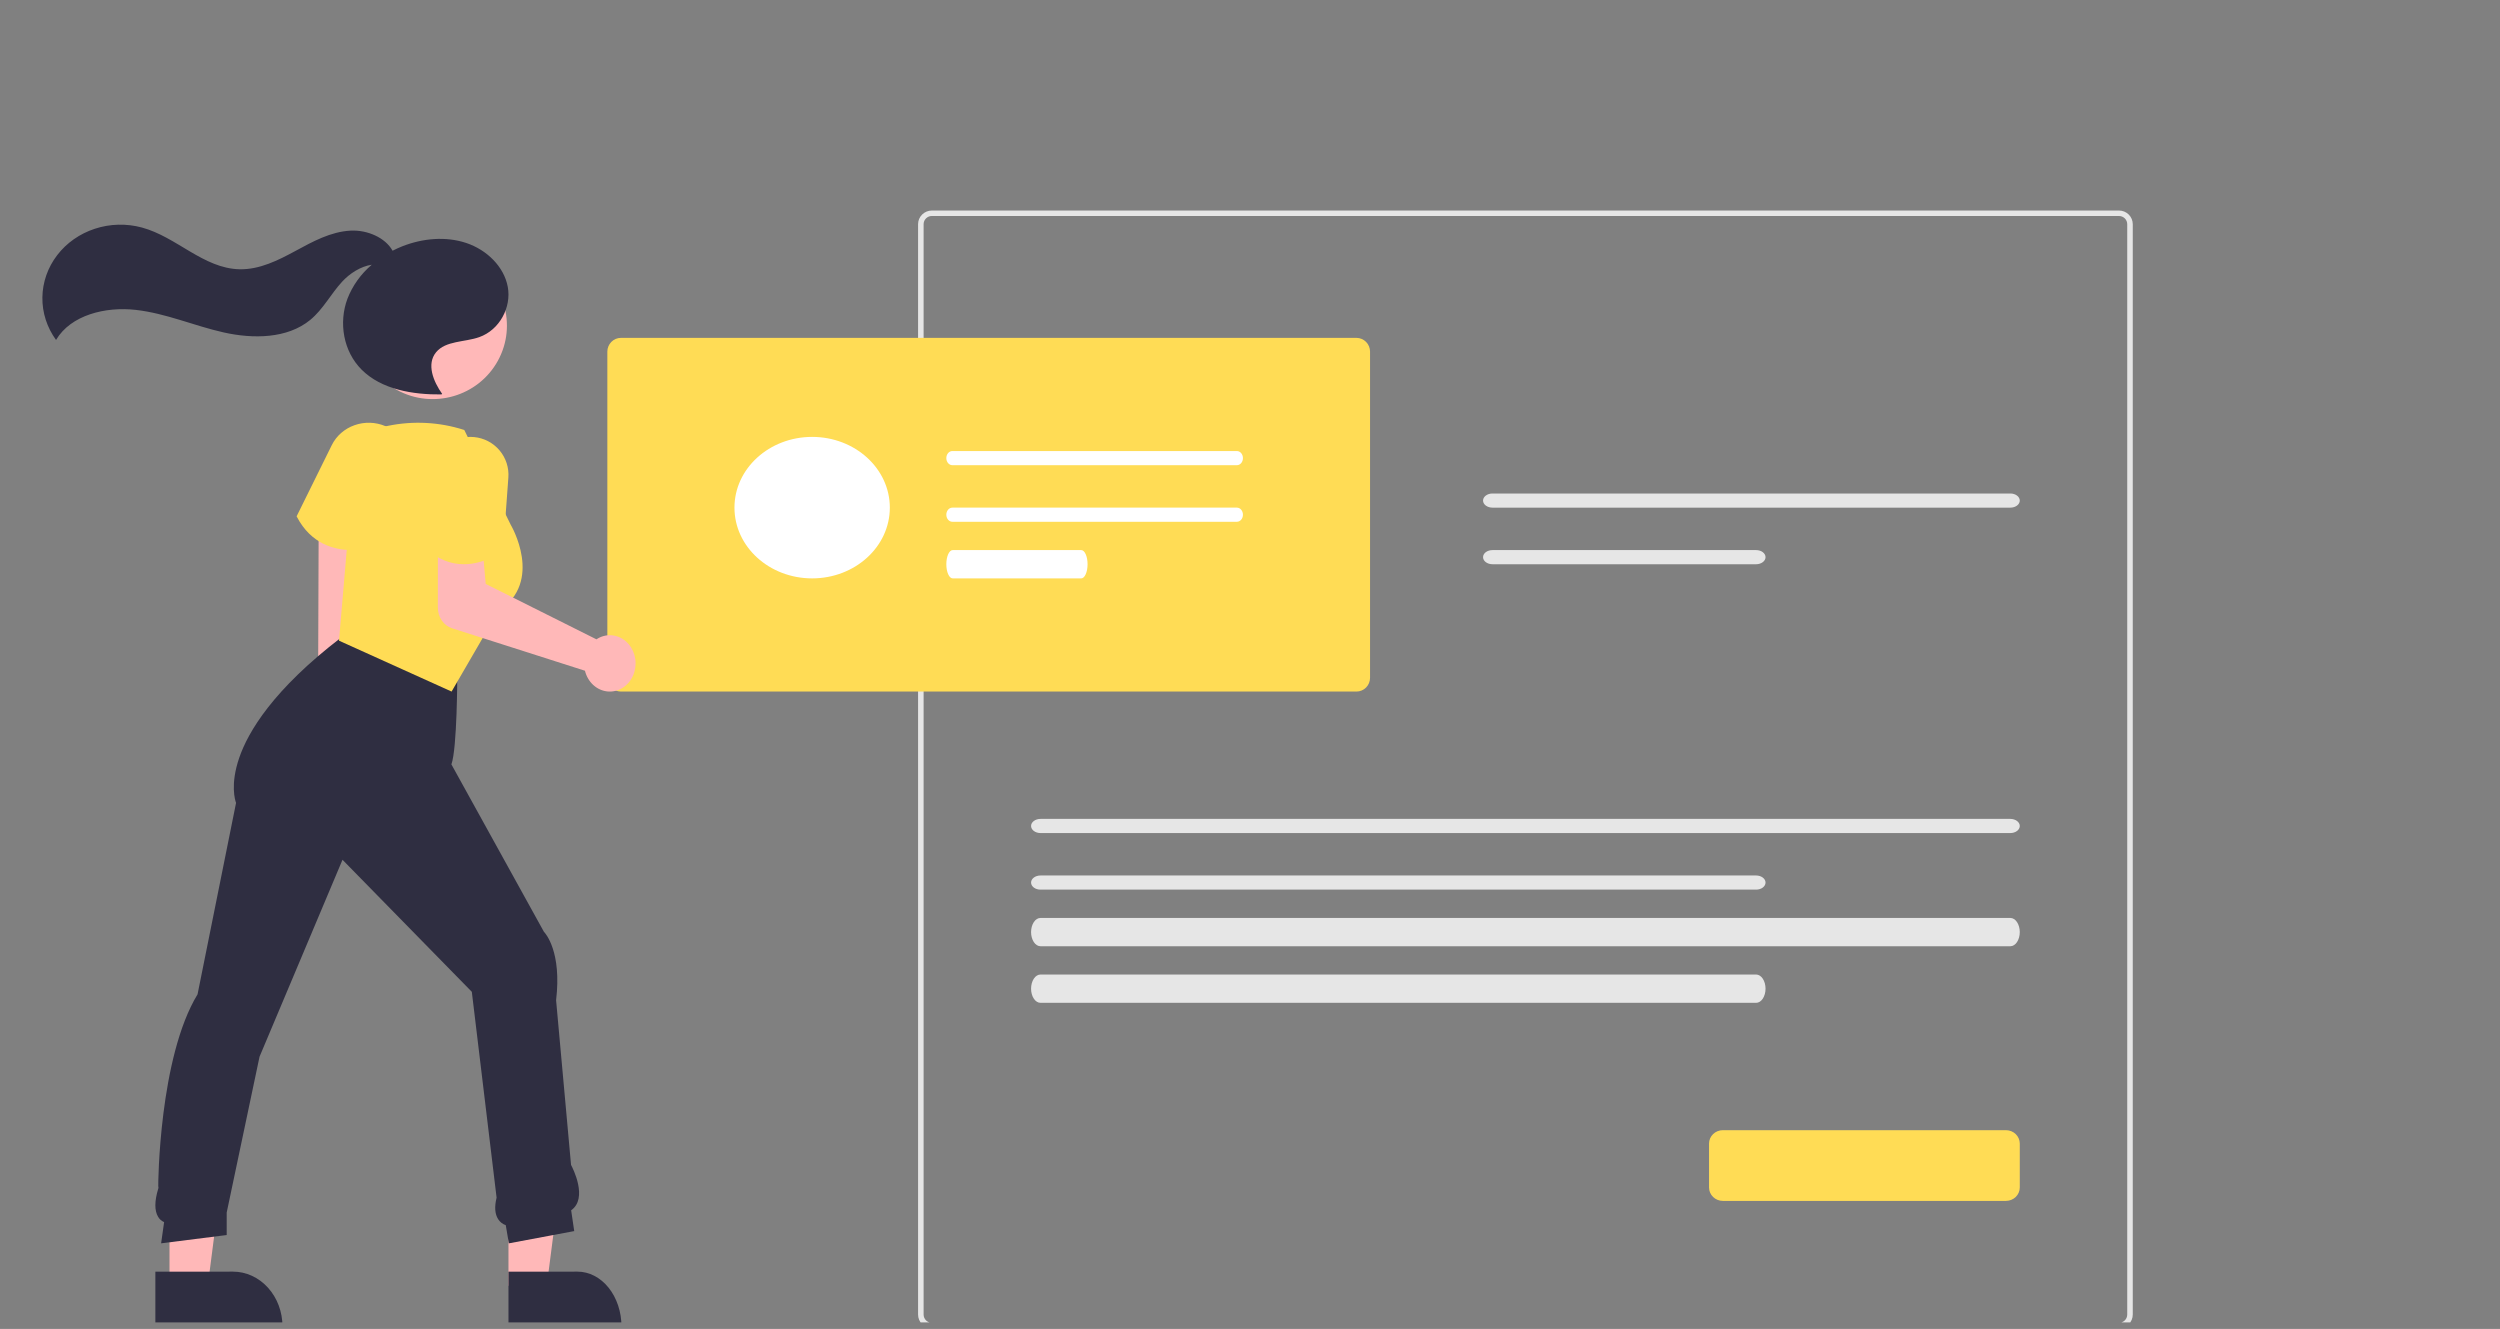<svg width="190" height="101" viewBox="0 0 190 101" fill="none" xmlns="http://www.w3.org/2000/svg">
<rect x="0" y="0" width="190" height="101" fill="#808080" stroke="none"/>
<g clip-path="url(#clip0_1139_57384)">
<path d="M161.042 100.946H70.823C70.544 100.946 70.278 100.836 70.082 100.642C69.885 100.448 69.774 100.184 69.774 99.909V17.037C69.774 16.762 69.885 16.499 70.082 16.304C70.278 16.11 70.544 16 70.823 16H161.042C161.32 16 161.586 16.11 161.783 16.304C161.979 16.499 162.09 16.762 162.09 17.037V99.909C162.09 100.184 161.979 100.447 161.783 100.642C161.586 100.836 161.32 100.946 161.042 100.946V100.946ZM70.823 16.414C70.656 16.414 70.496 16.48 70.378 16.597C70.261 16.713 70.194 16.871 70.194 17.036V99.909C70.194 100.074 70.261 100.232 70.378 100.348C70.496 100.465 70.656 100.53 70.823 100.531H161.042C161.208 100.53 161.368 100.465 161.486 100.348C161.604 100.232 161.67 100.074 161.67 99.909V17.037C161.67 16.872 161.604 16.715 161.486 16.598C161.368 16.481 161.208 16.416 161.042 16.415L70.823 16.414Z" fill="#E6E6E6"/>
<path d="M113.429 37.506C113.239 37.506 113.057 37.562 112.922 37.663C112.787 37.764 112.712 37.901 112.712 38.044C112.712 38.186 112.787 38.323 112.922 38.424C113.057 38.525 113.239 38.581 113.429 38.581H152.786C152.976 38.581 153.158 38.525 153.293 38.424C153.427 38.323 153.503 38.186 153.503 38.044C153.503 37.901 153.427 37.764 153.293 37.663C153.158 37.562 152.976 37.506 152.786 37.506H113.429Z" fill="#E6E6E6"/>
<path d="M113.427 41.807C113.238 41.807 113.056 41.863 112.921 41.964C112.787 42.065 112.712 42.202 112.712 42.344C112.712 42.487 112.787 42.624 112.921 42.724C113.056 42.825 113.238 42.882 113.427 42.882H133.466C133.655 42.882 133.837 42.825 133.971 42.724C134.105 42.624 134.181 42.487 134.181 42.344C134.181 42.202 134.105 42.065 133.971 41.964C133.837 41.863 133.655 41.807 133.466 41.807H113.427Z" fill="#E6E6E6"/>
<path d="M79.078 62.236C78.888 62.236 78.706 62.293 78.571 62.394C78.437 62.495 78.362 62.631 78.362 62.774C78.362 62.916 78.437 63.053 78.571 63.154C78.706 63.255 78.888 63.312 79.078 63.312H152.786C152.976 63.312 153.159 63.255 153.293 63.154C153.427 63.053 153.503 62.916 153.503 62.774C153.503 62.631 153.427 62.495 153.293 62.394C153.159 62.293 152.976 62.236 152.786 62.236H79.078Z" fill="#E6E6E6"/>
<path d="M79.077 66.537C78.887 66.537 78.705 66.594 78.571 66.695C78.437 66.795 78.362 66.932 78.362 67.075C78.362 67.217 78.437 67.354 78.571 67.455C78.705 67.556 78.887 67.612 79.077 67.612H133.465C133.655 67.612 133.837 67.556 133.971 67.455C134.105 67.354 134.181 67.217 134.181 67.075C134.181 66.932 134.105 66.795 133.971 66.695C133.837 66.594 133.655 66.537 133.465 66.537H79.077Z" fill="#E6E6E6"/>
<path d="M79.078 69.764C78.888 69.764 78.706 69.877 78.571 70.079C78.437 70.28 78.362 70.554 78.362 70.839C78.362 71.124 78.437 71.398 78.571 71.599C78.706 71.801 78.888 71.914 79.078 71.914H152.786C152.976 71.914 153.159 71.801 153.293 71.599C153.427 71.398 153.503 71.124 153.503 70.839C153.503 70.554 153.427 70.28 153.293 70.079C153.159 69.877 152.976 69.764 152.786 69.764H79.078Z" fill="#E6E6E6"/>
<path d="M79.077 74.064C78.887 74.064 78.705 74.178 78.571 74.379C78.437 74.581 78.362 74.855 78.362 75.14C78.362 75.425 78.437 75.698 78.571 75.9C78.705 76.102 78.887 76.215 79.077 76.215H133.465C133.655 76.215 133.837 76.102 133.971 75.9C134.105 75.698 134.181 75.425 134.181 75.14C134.181 74.855 134.105 74.581 133.971 74.379C133.837 74.178 133.655 74.064 133.465 74.064H79.077Z" fill="#E6E6E6"/>
<path d="M103.089 52.559H47.193C46.919 52.559 46.656 52.449 46.462 52.253C46.268 52.057 46.158 51.791 46.158 51.513V26.724C46.158 26.446 46.268 26.18 46.462 25.984C46.656 25.788 46.919 25.678 47.193 25.678H103.089C103.364 25.678 103.627 25.788 103.821 25.984C104.015 26.18 104.124 26.446 104.124 26.724V51.513C104.124 51.791 104.015 52.057 103.821 52.253C103.627 52.449 103.364 52.559 103.089 52.559Z" fill="#FFDC55"/>
<path d="M152.452 91.269H130.938C130.659 91.269 130.392 91.161 130.195 90.97C129.998 90.779 129.887 90.521 129.887 90.251V86.911C129.887 86.641 129.998 86.382 130.195 86.191C130.392 86 130.659 85.893 130.938 85.893H152.452C152.73 85.893 152.998 86 153.195 86.191C153.392 86.382 153.502 86.641 153.503 86.911V90.251C153.502 90.521 153.392 90.779 153.195 90.97C152.998 91.161 152.73 91.269 152.452 91.269Z" fill="#FFDC55"/>
<path d="M24.608 57.519C23.609 56.841 23.315 55.575 23.953 54.69C24.016 54.604 24.088 54.522 24.167 54.447L24.231 36.43L27.18 36.93L27.31 54.65C27.982 55.358 28.117 56.39 27.573 57.144C26.935 58.029 25.608 58.197 24.608 57.519Z" fill="#FFB8B8"/>
<path d="M38.644 97.721L41.554 97.72L42.938 86.968L38.644 86.968L38.644 97.721Z" fill="#FFB8B8"/>
<path d="M38.644 96.645L43.889 96.644H43.889C44.776 96.645 45.626 97.083 46.253 97.865C46.879 98.646 47.232 99.705 47.232 100.81V100.945L38.644 100.946L38.644 96.645Z" fill="#2F2E41"/>
<path d="M12.882 97.721L15.791 97.72L17.175 86.968L12.881 86.968L12.882 97.721Z" fill="#FFB8B8"/>
<path d="M11.808 96.645L17.708 96.644H17.709C18.706 96.645 19.662 97.083 20.367 97.865C21.073 98.646 21.469 99.705 21.469 100.81V100.945L11.808 100.946L11.808 96.645Z" fill="#2F2E41"/>
<path d="M38.672 94.494L38.438 93.114C38.198 93.031 37.994 92.87 37.86 92.657C37.609 92.266 37.569 91.717 37.741 91.023L35.858 75.378L26.03 65.343L19.725 80.309L17.229 92.152V93.863L12.245 94.493L12.472 92.88C12.282 92.8 12.123 92.66 12.02 92.483C11.733 92.014 11.737 91.287 12.031 90.323L12.044 90.281L12.028 90.137C12.016 90.036 12.091 80.363 15.014 75.57L17.94 61.019C17.864 60.814 17.489 59.62 18.177 57.604C18.856 55.615 20.756 52.409 25.947 48.438L25.965 48.425L25.987 48.42C26.045 48.408 31.771 47.288 34.733 51.099L34.753 51.125V51.157C34.753 51.393 34.748 56.876 34.307 58.093L41.334 70.809C41.471 70.951 42.7 72.348 42.263 76.018L43.399 88.531C43.529 88.775 44.704 91.073 43.408 91.983L43.641 93.563L38.672 94.494Z" fill="#2F2E41"/>
<path d="M26.754 41.806C25.421 41.806 23.649 41.356 22.564 39.281L22.543 39.24L25.215 33.83C25.561 33.129 26.181 32.585 26.942 32.315C27.702 32.045 28.543 32.07 29.285 32.384C30.026 32.699 30.61 33.278 30.91 33.998C31.21 34.718 31.203 35.522 30.891 36.238L28.58 41.528L28.54 41.542C27.963 41.719 27.36 41.808 26.754 41.806Z" fill="#FFDC55"/>
<path d="M34.321 52.559L25.763 48.691L26.939 34.955L29.084 32.446L29.499 32.361C31.409 31.97 33.393 32.075 35.245 32.666L35.286 32.678L38.809 39.871C38.831 39.907 41.371 44.2 37.859 46.463L34.321 52.559Z" fill="#FFDC55"/>
<path d="M45.605 48.435C45.51 48.478 45.418 48.53 45.33 48.589L36.915 44.38L36.699 41.933L33.28 41.807L33.277 46.179C33.277 46.532 33.381 46.876 33.575 47.159C33.769 47.441 34.041 47.648 34.351 47.747L44.456 50.976C44.559 51.396 44.778 51.772 45.081 52.053C45.385 52.334 45.76 52.507 46.156 52.549C46.551 52.592 46.95 52.501 47.297 52.29C47.645 52.079 47.926 51.757 48.102 51.367C48.278 50.977 48.342 50.538 48.285 50.108C48.227 49.677 48.051 49.276 47.78 48.958C47.509 48.639 47.156 48.419 46.767 48.326C46.379 48.232 45.973 48.27 45.605 48.435L45.605 48.435Z" fill="#FFB8B8"/>
<path d="M35.254 42.882C34.314 42.882 33.253 42.557 32.235 41.541L32.203 41.51L32.892 35.743C32.981 34.996 33.359 34.314 33.947 33.842C34.534 33.37 35.283 33.145 36.033 33.217C36.784 33.289 37.477 33.651 37.963 34.226C38.45 34.801 38.691 35.543 38.636 36.294L38.23 41.843L38.199 41.868C38.179 41.884 36.903 42.882 35.254 42.882Z" fill="#FFDC55"/>
<path d="M37.835 27.425C39.328 24.719 38.324 21.326 35.592 19.846C32.859 18.367 29.433 19.361 27.939 22.068C26.446 24.774 27.45 28.167 30.183 29.646C32.915 31.126 36.341 30.131 37.835 27.425Z" fill="#FFB8B8"/>
<path d="M38.593 21.811C38.312 20.268 37 18.99 35.438 18.467C33.875 17.944 32.112 18.114 30.582 18.716C30.327 18.817 30.078 18.93 29.835 19.055C29.276 18.049 27.905 17.465 26.65 17.528C25.135 17.604 23.766 18.361 22.45 19.074C21.134 19.787 19.722 20.497 18.205 20.464C15.463 20.404 13.423 18.005 10.787 17.292C9.613 16.974 8.364 17.006 7.211 17.384C6.057 17.761 5.055 18.465 4.341 19.399C3.627 20.334 3.236 21.454 3.221 22.606C3.206 23.758 3.568 24.886 4.258 25.837C5.383 23.934 8.025 23.292 10.317 23.551C12.609 23.81 14.745 24.758 16.991 25.263C19.236 25.768 21.837 25.746 23.577 24.314C24.563 23.502 25.143 22.34 26.002 21.408C26.583 20.777 27.41 20.244 28.255 20.119C27.423 20.826 26.787 21.716 26.404 22.709C25.727 24.527 26.089 26.708 27.495 28.105C29.002 29.602 31.367 30.002 33.556 29.977L33.602 29.933C32.931 28.987 32.403 27.675 33.14 26.774C33.869 25.885 35.305 26.016 36.42 25.623C37.973 25.075 38.874 23.353 38.593 21.811Z" fill="#2F2E41"/>
<path d="M72.379 34.279C72.125 34.28 71.92 34.521 71.921 34.818C71.921 35.114 72.126 35.354 72.379 35.355H94.005C94.259 35.354 94.464 35.113 94.463 34.816C94.463 34.52 94.258 34.28 94.005 34.279H72.379Z" fill="white"/>
<path d="M72.379 38.58C72.125 38.581 71.92 38.822 71.921 39.119C71.921 39.415 72.126 39.655 72.379 39.655H94.005C94.259 39.655 94.464 39.414 94.463 39.117C94.463 38.821 94.258 38.581 94.005 38.58H72.379Z" fill="white"/>
<path d="M72.402 41.807C72.136 41.808 71.92 42.29 71.921 42.884C71.921 43.476 72.136 43.956 72.402 43.957H82.175C82.441 43.956 82.656 43.474 82.655 42.88C82.655 42.288 82.44 41.808 82.175 41.807H72.402Z" fill="white"/>
<path d="M61.723 43.957C64.984 43.957 67.627 41.55 67.627 38.58C67.627 35.611 64.984 33.204 61.723 33.204C58.462 33.204 55.819 35.611 55.819 38.58C55.819 41.55 58.462 43.957 61.723 43.957Z" fill="white"/>
</g>
<defs>
<clipPath id="clip0_1139_57384">
<rect width="190" height="100" fill="white" transform="translate(0 0.5)"/>
</clipPath>
</defs>
</svg>
